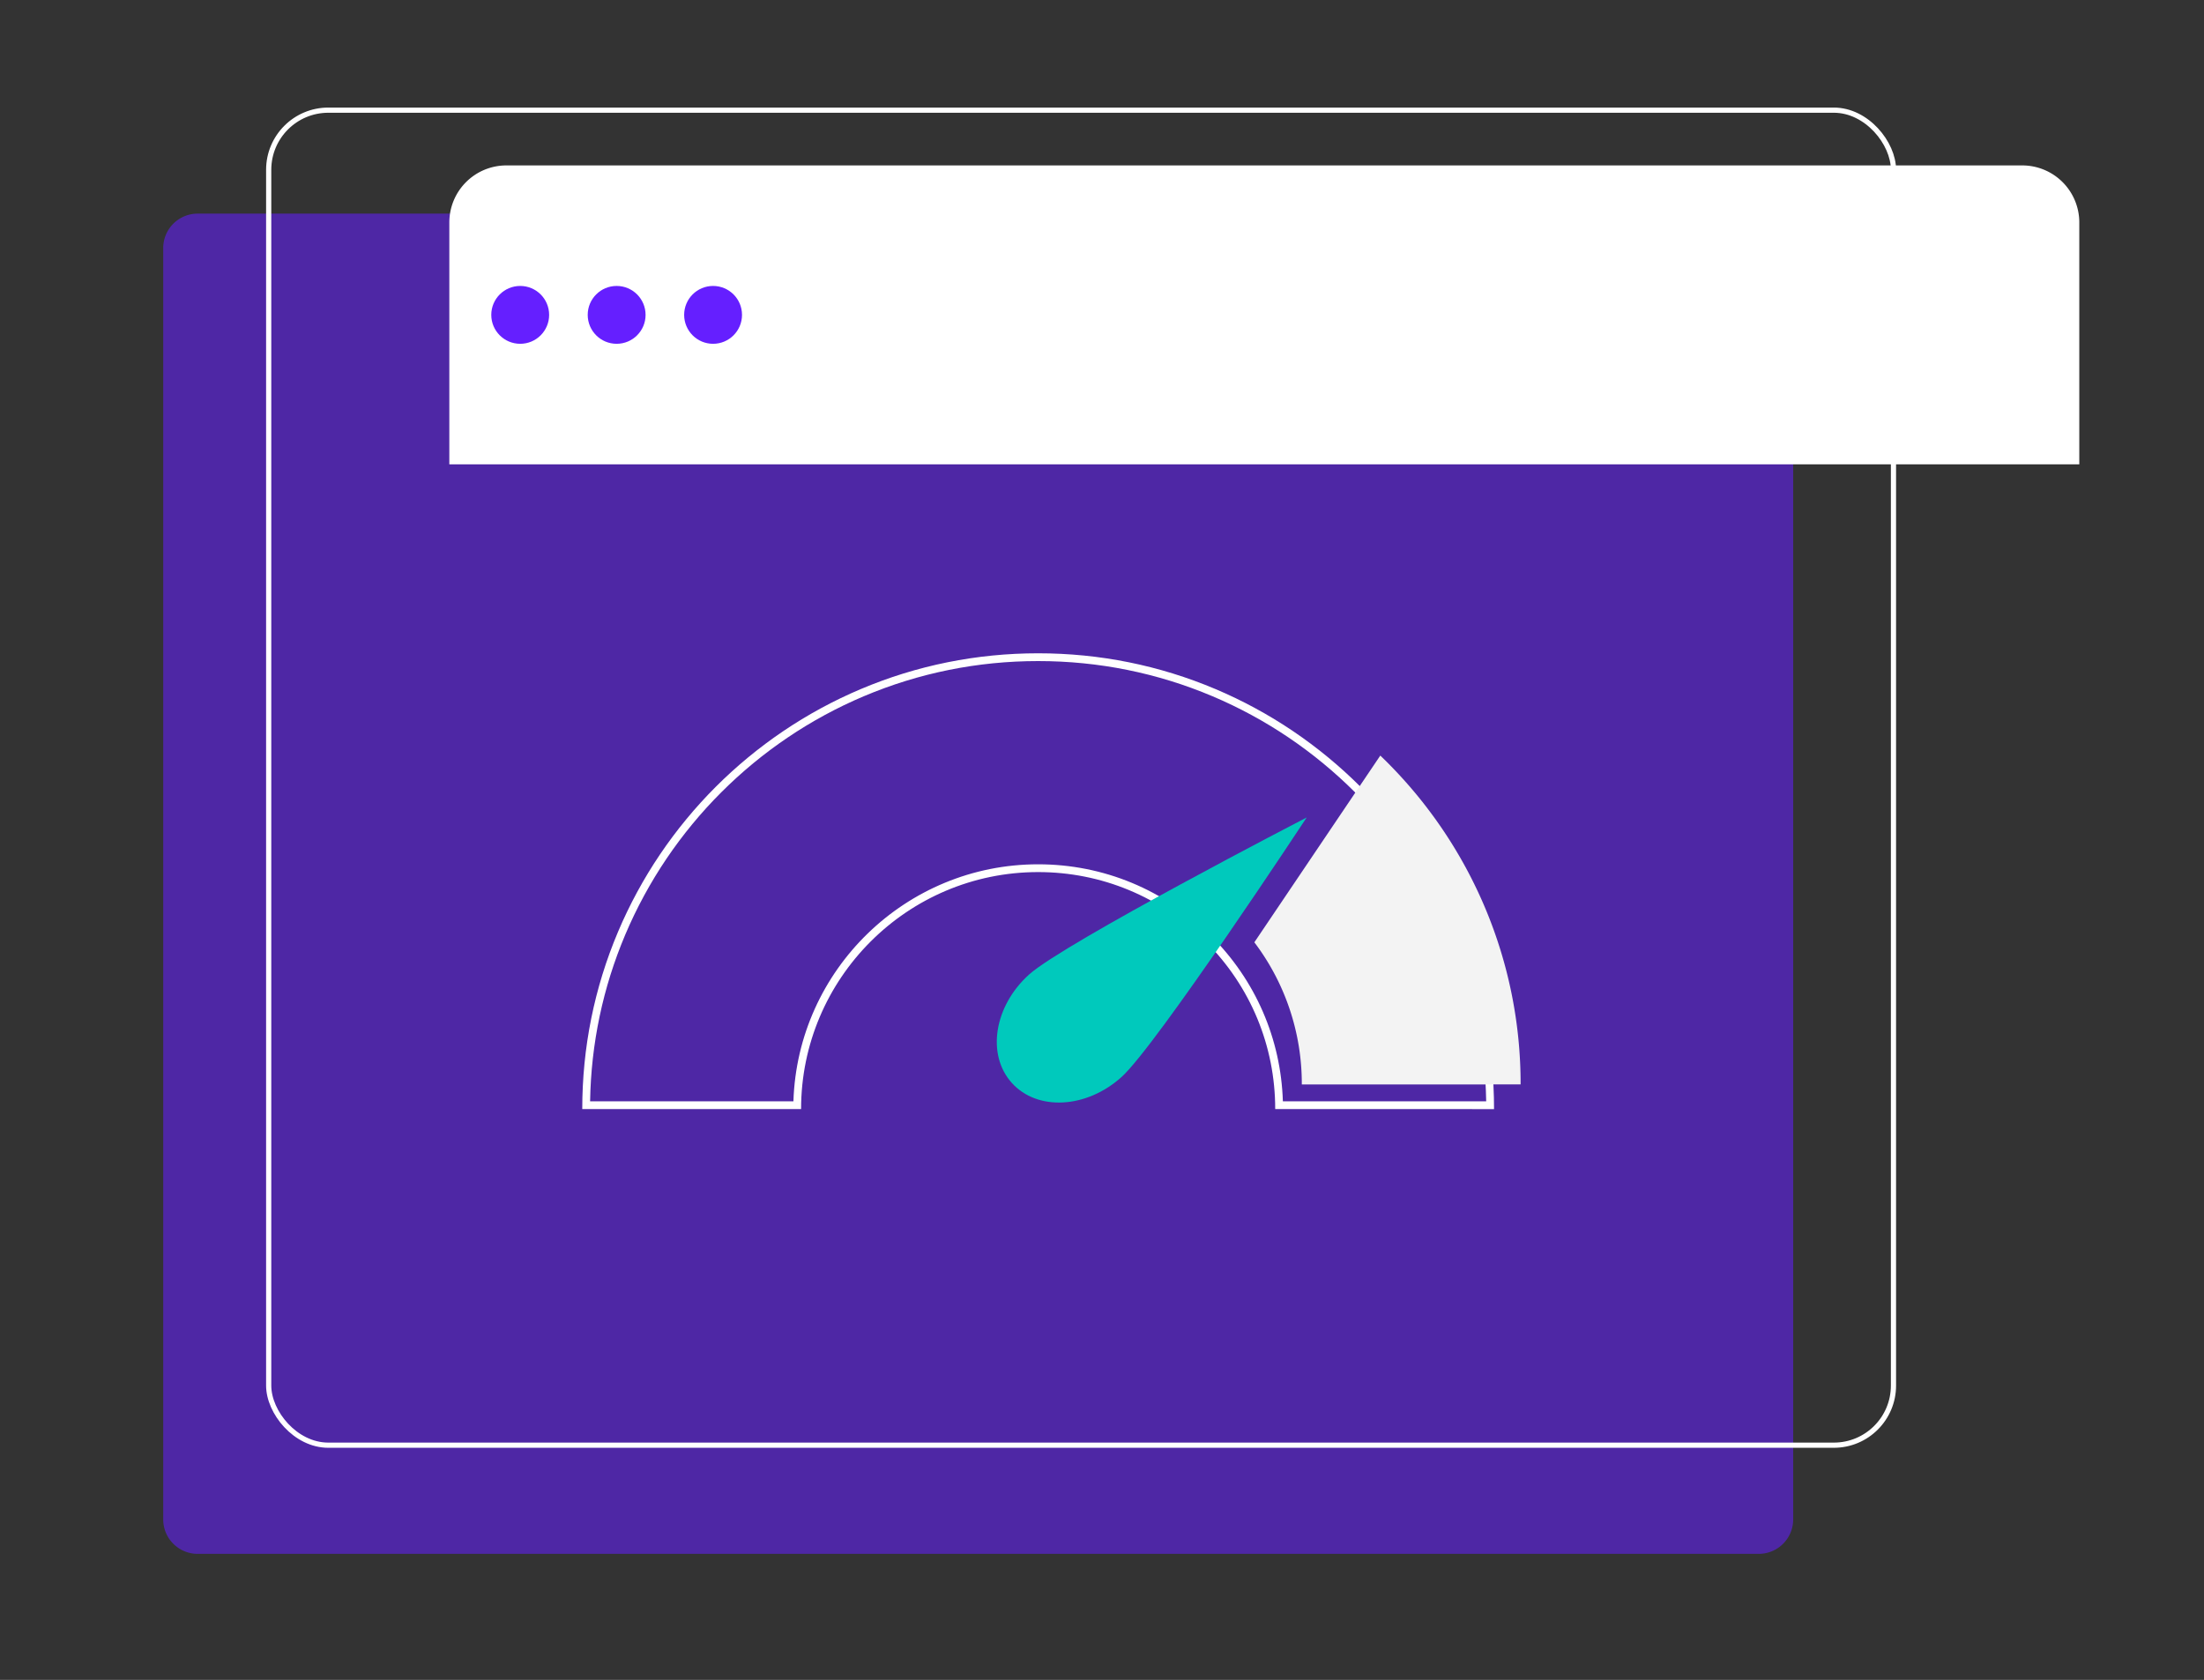 <svg xmlns="http://www.w3.org/2000/svg" xmlns:xlink="http://www.w3.org/1999/xlink" width="425" height="324" viewBox="0 0 425 324">
  <rect x="0" y="0" width="425" height="324" fill="#333333" stroke="none"/>
  <defs>
    <clipPath id="clip-Artboard_2">
      <rect width="425" height="324"/>
    </clipPath>
  </defs>
  <g id="Artboard_2" data-name="Artboard – 2" clip-path="url(#clip-Artboard_2)">
    <g id="Nage" transform="translate(-24.133 -54.254)">
      <g id="Group_64" data-name="Group 64" transform="translate(55.606 75)">
        <g id="NegeImpact" transform="translate(0 0)">
          <g id="GSP" transform="translate(0 0)">
            <g id="GSOlogo">
              <g id="web">
                <path id="Path_76" data-name="Path 76" d="M6.645,0H307.664a6.645,6.645,0,0,1,6.645,6.645v245.2a6.645,6.645,0,0,1-6.645,6.645H6.645A6.645,6.645,0,0,1,0,251.841V6.645A6.645,6.645,0,0,1,6.645,0Z" transform="translate(0 20.456)" fill="#651fff" opacity="0.56"/>
                <g id="Rectangle_9" data-name="Rectangle 9" transform="translate(19.839)" fill="none" stroke="#fff" stroke-width="1">
                  <rect width="314.309" height="258.487" rx="12" stroke="none"/>
                  <rect x="0.5" y="0.5" width="313.309" height="257.487" rx="11.5" fill="none"/>
                </g>
                <path id="Rectangle_13" data-name="Rectangle 13" d="M11,0H303.309a11,11,0,0,1,11,11V57.65a0,0,0,0,1,0,0H0a0,0,0,0,1,0,0V11A11,11,0,0,1,11,0Z" transform="translate(55.171 11.158)" fill="#fff"/>
              </g>
              <g id="dashboard" transform="translate(80.804 105.254)">
                <g id="Subtraction_6" data-name="Subtraction 6" transform="translate(0 0)" fill="none">
                  <path d="M175.82,87.911h-42.2a45.713,45.713,0,1,0-91.427,0H0A87.51,87.51,0,0,1,15.014,38.759,88.164,88.164,0,0,1,53.692,6.909a87.793,87.793,0,0,1,83.369,8.1,88.164,88.164,0,0,1,31.85,38.678A87.358,87.358,0,0,1,175.82,87.91Z" stroke="none"/>
                  <path d="M 174.307 86.411 C 174.12 75.275 171.842 64.471 167.53 54.276 C 165.365 49.156 162.685 44.218 159.563 39.599 C 156.473 35.023 152.923 30.72 149.012 26.809 C 145.098 22.897 140.795 19.346 136.221 16.257 C 131.601 13.135 126.663 10.455 121.545 8.29 C 110.892 3.785 99.576 1.5 87.91 1.5 C 76.244 1.5 64.928 3.785 54.276 8.29 C 49.158 10.454 44.22 13.135 39.599 16.257 C 35.022 19.349 30.719 22.899 26.809 26.809 C 22.9 30.717 19.35 35.02 16.257 39.598 C 13.135 44.219 10.455 49.157 8.29 54.276 C 3.978 64.472 1.7 75.275 1.513 86.41 L 40.72 86.41 C 41.516 61.068 62.379 40.697 87.91 40.697 C 100.502 40.697 112.353 45.613 121.28 54.54 C 129.851 63.112 134.725 74.379 135.1 86.41 L 174.307 86.411 M 175.82 87.911 L 175.819 87.911 L 133.623 87.91 C 133.623 75.719 128.863 64.245 120.219 55.601 C 111.575 46.957 100.101 42.197 87.91 42.197 C 62.704 42.197 42.197 62.704 42.197 87.91 L 1.080877154890914e-05 87.91 C 1.080877154890914e-05 76.041 2.325 64.529 6.909 53.692 C 9.111 48.484 11.838 43.46 15.014 38.759 C 18.161 34.1 21.773 29.723 25.749 25.748 C 29.725 21.771 34.103 18.159 38.759 15.014 C 43.461 11.837 48.485 9.111 53.692 6.909 C 64.53 2.324 76.043 -6.555730578838848e-06 87.91 -6.555730578838848e-06 C 99.778 -6.555730578838848e-06 111.29 2.324 122.129 6.909 C 127.337 9.111 132.361 11.838 137.061 15.014 C 141.714 18.157 146.092 21.769 150.072 25.748 C 154.05 29.727 157.662 34.104 160.806 38.759 C 163.982 43.46 166.709 48.484 168.912 53.692 C 173.496 64.53 175.82 76.042 175.82 87.91 L 175.82 87.911 Z" stroke="none" fill="#fff"/>
                </g>
                <path id="Subtraction_10" data-name="Subtraction 10" d="M22.917,61.061h0A45.161,45.161,0,0,0,0,43.446V0C.615.106,1.218.217,1.794.329A88.5,88.5,0,0,1,17.968,5.113a87.807,87.807,0,0,1,15.07,7.848A87.355,87.355,0,0,1,57.9,37.465l-34.983,23.6Z" transform="matrix(0.829, 0.559, -0.559, 0.829, 153.887, 19.725)" fill="#f3f3f3"/>
                <path id="Path_50" data-name="Path 50" d="M13.31,0S26.62,50.941,26.62,60.041,20.661,76.519,13.31,76.519,0,69.142,0,60.041,13.31,0,13.31,0Z" transform="translate(130.792 21.769) rotate(48)" fill="#00c9bc"/>
              </g>
              <g id="dot" transform="translate(63.26 34.404)">
                <circle id="Ellipse_45" data-name="Ellipse 45" cx="5.579" cy="5.579" r="5.579" transform="translate(0 0)" fill="#651fff"/>
                <circle id="Ellipse_46" data-name="Ellipse 46" cx="5.579" cy="5.579" r="5.579" transform="translate(18.596 0)" fill="#651fff"/>
                <circle id="Ellipse_47" data-name="Ellipse 47" cx="5.579" cy="5.579" r="5.579" transform="translate(37.192 0)" fill="#651fff"/>
              </g>
            </g>
          </g>
        </g>
      </g>
    </g>
  </g>
</svg>
